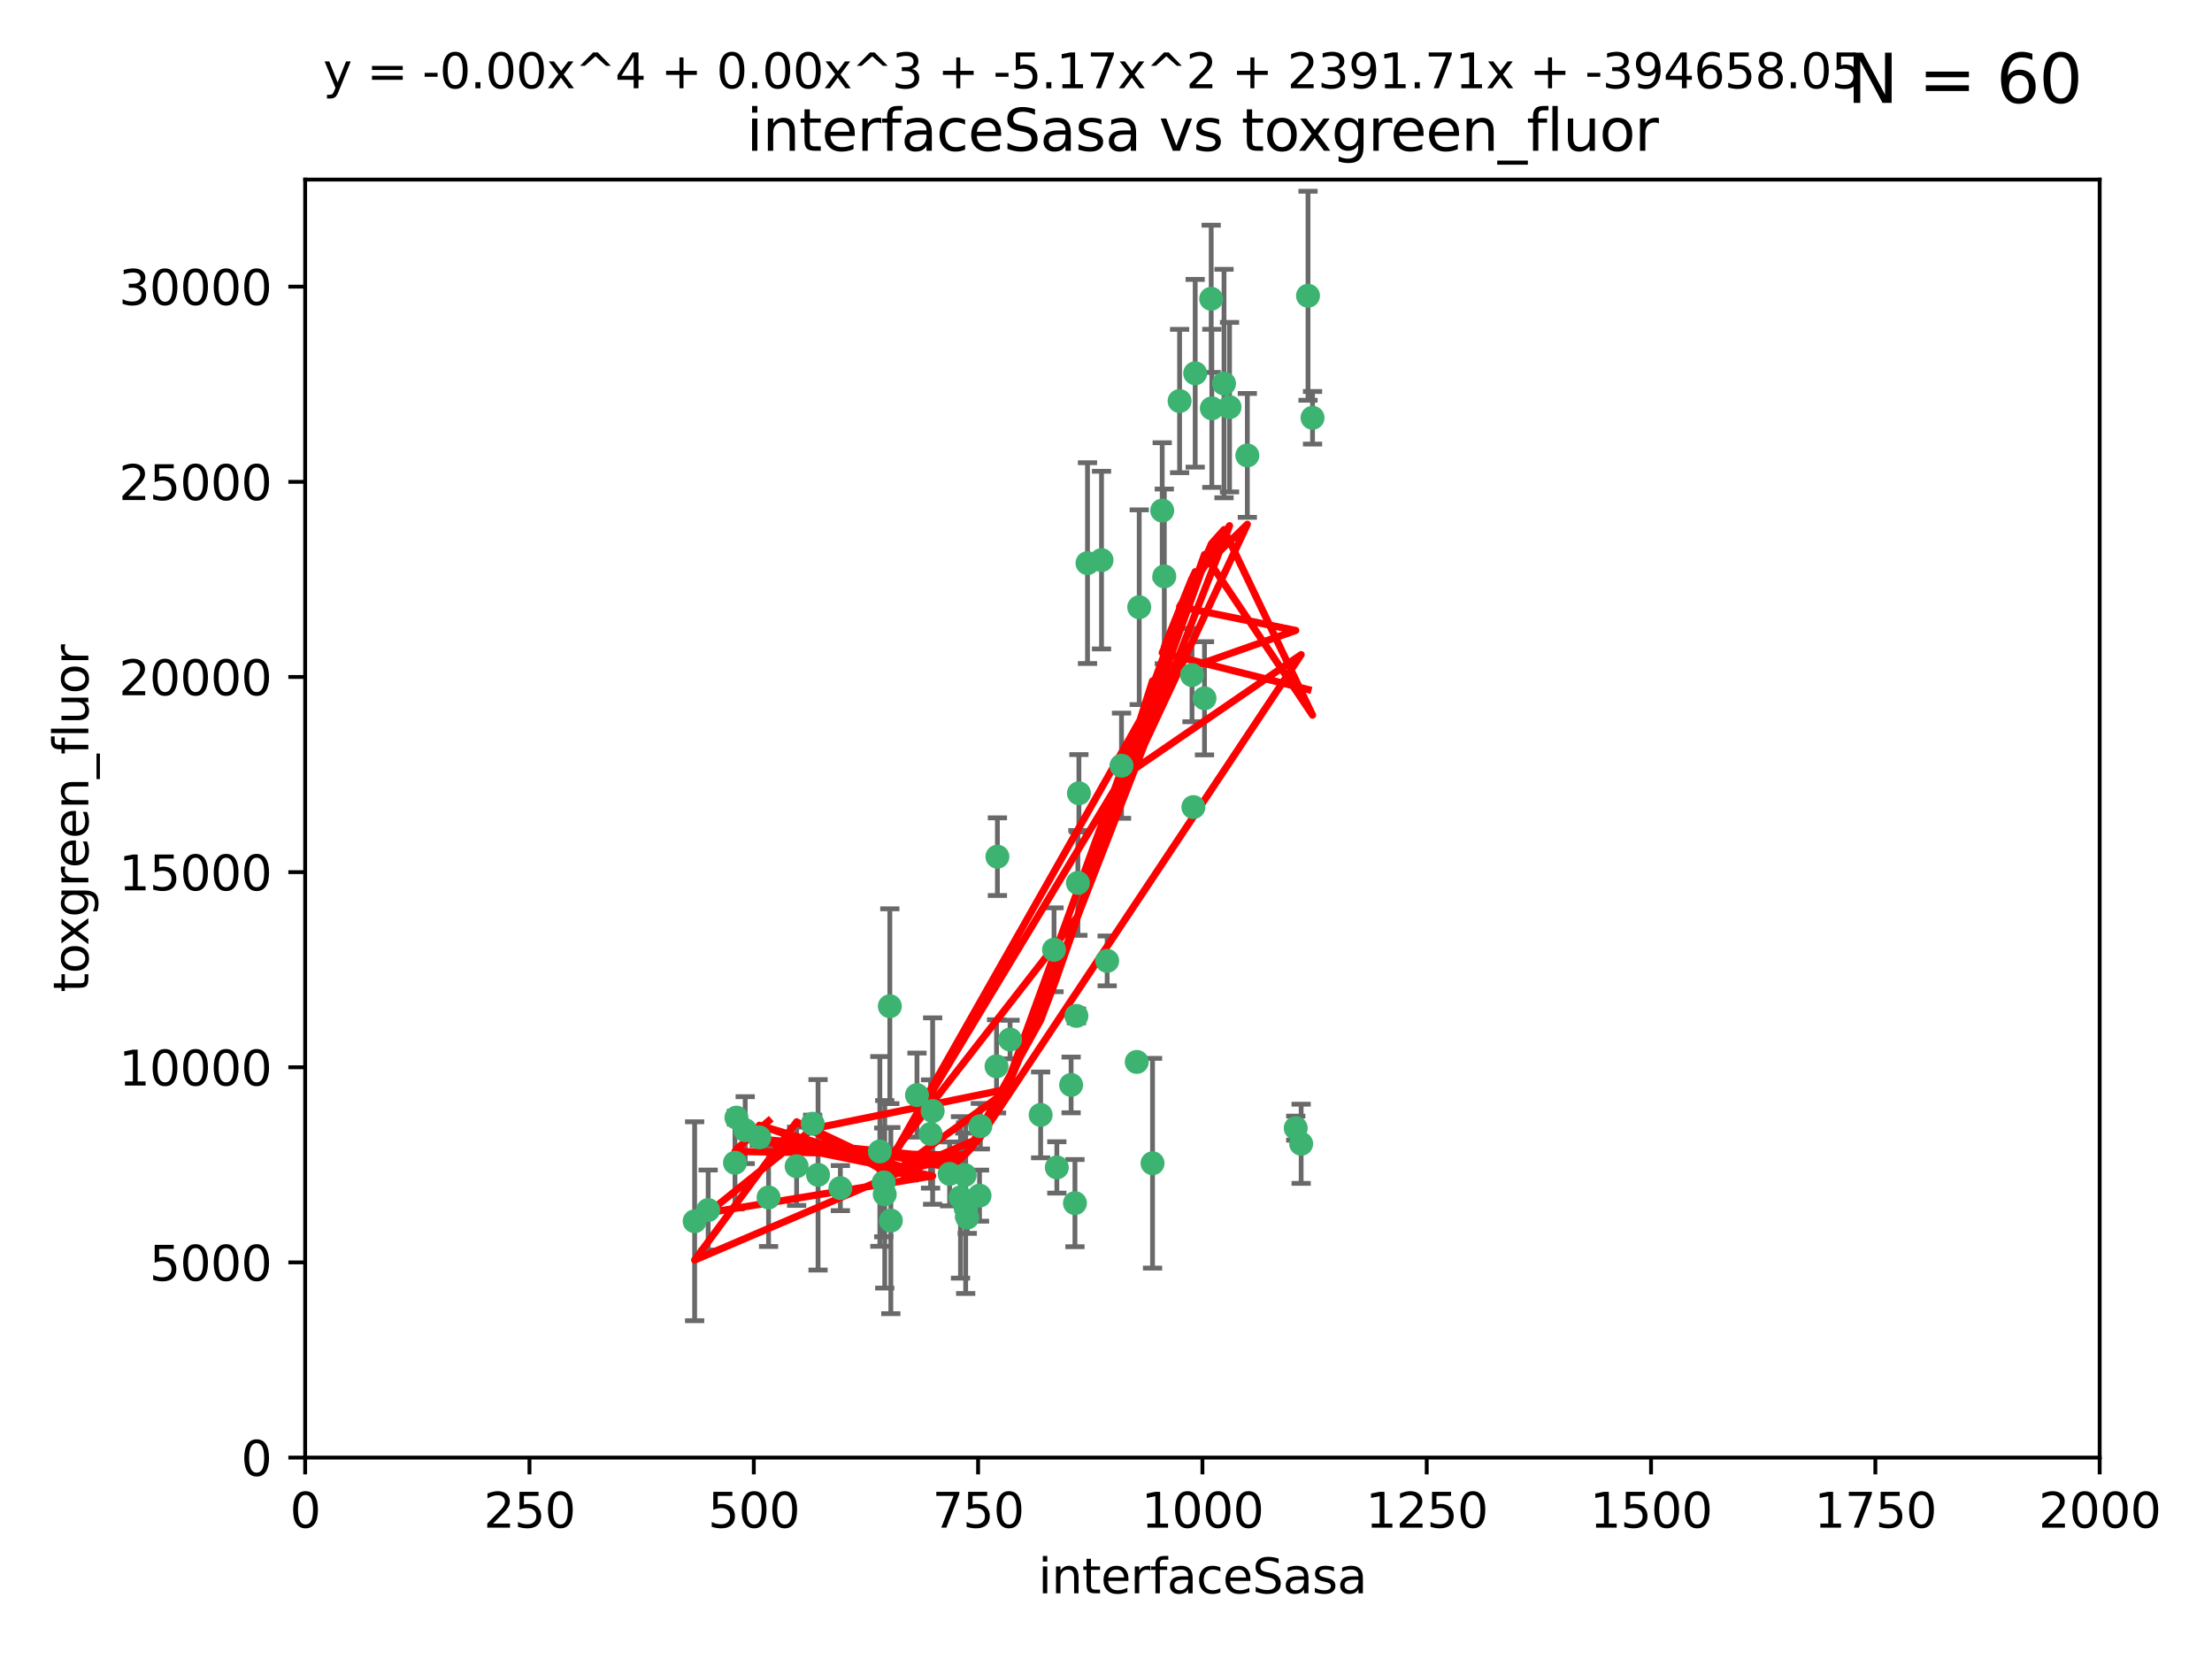 <?xml version="1.0" encoding="utf-8" standalone="no"?>
<!DOCTYPE svg PUBLIC "-//W3C//DTD SVG 1.1//EN"
  "http://www.w3.org/Graphics/SVG/1.1/DTD/svg11.dtd">
<svg xmlns:xlink="http://www.w3.org/1999/xlink" width="460.8pt" height="345.6pt" viewBox="0 0 460.8 345.6" xmlns="http://www.w3.org/2000/svg" version="1.1">
 <defs>
  <style type="text/css">*{stroke-linejoin: round; stroke-linecap: butt}</style>
 </defs>
 <g id="figure_1">
  <g id="patch_1">
   <path d="M 0 345.6 
L 460.8 345.6 
L 460.8 0 
L 0 0 
z
" style="fill: #ffffff"/>
  </g>
  <g id="axes_1">
   <g id="patch_2">
    <path d="M 63.571 303.64 
L 437.4 303.64 
L 437.4 37.411 
L 63.571 37.411 
z
" style="fill: #ffffff"/>
   </g>
   <g id="PathCollection_1">
    <defs>
     <path id="m9fbeb3b144" d="M 0 1.118 
C 0.297 1.118 0.581 1 0.791 0.791 
C 1 0.581 1.118 0.297 1.118 0 
C 1.118 -0.297 1 -0.581 0.791 -0.791 
C 0.581 -1 0.297 -1.118 0 -1.118 
C -0.297 -1.118 -0.581 -1 -0.791 -0.791 
C -1 -0.581 -1.118 -0.297 -1.118 0 
C -1.118 0.297 -1 0.581 -0.791 0.791 
C -0.581 1 -0.297 1.118 0 1.118 
z
" style="stroke: #3cb371"/>
    </defs>
    <g clip-path="url(#pec9ac67532)">
     <use xlink:href="#m9fbeb3b144" x="272.484" y="61.614" style="fill: #3cb371; stroke: #3cb371"/>
     <use xlink:href="#m9fbeb3b144" x="242.11" y="106.358" style="fill: #3cb371; stroke: #3cb371"/>
     <use xlink:href="#m9fbeb3b144" x="252.448" y="85.062" style="fill: #3cb371; stroke: #3cb371"/>
     <use xlink:href="#m9fbeb3b144" x="254.987" y="79.9" style="fill: #3cb371; stroke: #3cb371"/>
     <use xlink:href="#m9fbeb3b144" x="273.426" y="87.031" style="fill: #3cb371; stroke: #3cb371"/>
     <use xlink:href="#m9fbeb3b144" x="250.921" y="145.468" style="fill: #3cb371; stroke: #3cb371"/>
     <use xlink:href="#m9fbeb3b144" x="229.469" y="116.682" style="fill: #3cb371; stroke: #3cb371"/>
     <use xlink:href="#m9fbeb3b144" x="226.546" y="117.306" style="fill: #3cb371; stroke: #3cb371"/>
     <use xlink:href="#m9fbeb3b144" x="252.312" y="62.244" style="fill: #3cb371; stroke: #3cb371"/>
     <use xlink:href="#m9fbeb3b144" x="230.645" y="200.168" style="fill: #3cb371; stroke: #3cb371"/>
     <use xlink:href="#m9fbeb3b144" x="259.843" y="94.872" style="fill: #3cb371; stroke: #3cb371"/>
     <use xlink:href="#m9fbeb3b144" x="248.317" y="140.634" style="fill: #3cb371; stroke: #3cb371"/>
     <use xlink:href="#m9fbeb3b144" x="242.546" y="120.071" style="fill: #3cb371; stroke: #3cb371"/>
     <use xlink:href="#m9fbeb3b144" x="248.979" y="77.763" style="fill: #3cb371; stroke: #3cb371"/>
     <use xlink:href="#m9fbeb3b144" x="224.757" y="165.251" style="fill: #3cb371; stroke: #3cb371"/>
     <use xlink:href="#m9fbeb3b144" x="256.134" y="84.817" style="fill: #3cb371; stroke: #3cb371"/>
     <use xlink:href="#m9fbeb3b144" x="245.731" y="83.54" style="fill: #3cb371; stroke: #3cb371"/>
     <use xlink:href="#m9fbeb3b144" x="269.927" y="235.012" style="fill: #3cb371; stroke: #3cb371"/>
     <use xlink:href="#m9fbeb3b144" x="240.095" y="242.324" style="fill: #3cb371; stroke: #3cb371"/>
     <use xlink:href="#m9fbeb3b144" x="223.133" y="226.007" style="fill: #3cb371; stroke: #3cb371"/>
     <use xlink:href="#m9fbeb3b144" x="219.572" y="197.854" style="fill: #3cb371; stroke: #3cb371"/>
     <use xlink:href="#m9fbeb3b144" x="224.235" y="211.632" style="fill: #3cb371; stroke: #3cb371"/>
     <use xlink:href="#m9fbeb3b144" x="223.933" y="250.635" style="fill: #3cb371; stroke: #3cb371"/>
     <use xlink:href="#m9fbeb3b144" x="207.778" y="178.461" style="fill: #3cb371; stroke: #3cb371"/>
     <use xlink:href="#m9fbeb3b144" x="207.596" y="222.137" style="fill: #3cb371; stroke: #3cb371"/>
     <use xlink:href="#m9fbeb3b144" x="237.321" y="126.494" style="fill: #3cb371; stroke: #3cb371"/>
     <use xlink:href="#m9fbeb3b144" x="184.096" y="246.318" style="fill: #3cb371; stroke: #3cb371"/>
     <use xlink:href="#m9fbeb3b144" x="233.63" y="159.514" style="fill: #3cb371; stroke: #3cb371"/>
     <use xlink:href="#m9fbeb3b144" x="271.054" y="238.271" style="fill: #3cb371; stroke: #3cb371"/>
     <use xlink:href="#m9fbeb3b144" x="204.226" y="234.61" style="fill: #3cb371; stroke: #3cb371"/>
     <use xlink:href="#m9fbeb3b144" x="201.501" y="253.631" style="fill: #3cb371; stroke: #3cb371"/>
     <use xlink:href="#m9fbeb3b144" x="216.785" y="232.256" style="fill: #3cb371; stroke: #3cb371"/>
     <use xlink:href="#m9fbeb3b144" x="220.157" y="243.195" style="fill: #3cb371; stroke: #3cb371"/>
     <use xlink:href="#m9fbeb3b144" x="248.6" y="168.134" style="fill: #3cb371; stroke: #3cb371"/>
     <use xlink:href="#m9fbeb3b144" x="236.807" y="221.217" style="fill: #3cb371; stroke: #3cb371"/>
     <use xlink:href="#m9fbeb3b144" x="224.544" y="183.926" style="fill: #3cb371; stroke: #3cb371"/>
     <use xlink:href="#m9fbeb3b144" x="183.29" y="239.862" style="fill: #3cb371; stroke: #3cb371"/>
     <use xlink:href="#m9fbeb3b144" x="184.309" y="248.797" style="fill: #3cb371; stroke: #3cb371"/>
     <use xlink:href="#m9fbeb3b144" x="201.17" y="251.686" style="fill: #3cb371; stroke: #3cb371"/>
     <use xlink:href="#m9fbeb3b144" x="197.821" y="244.545" style="fill: #3cb371; stroke: #3cb371"/>
     <use xlink:href="#m9fbeb3b144" x="175.066" y="247.505" style="fill: #3cb371; stroke: #3cb371"/>
     <use xlink:href="#m9fbeb3b144" x="193.852" y="236.229" style="fill: #3cb371; stroke: #3cb371"/>
     <use xlink:href="#m9fbeb3b144" x="158.193" y="236.943" style="fill: #3cb371; stroke: #3cb371"/>
     <use xlink:href="#m9fbeb3b144" x="191.024" y="228.123" style="fill: #3cb371; stroke: #3cb371"/>
     <use xlink:href="#m9fbeb3b144" x="170.415" y="244.739" style="fill: #3cb371; stroke: #3cb371"/>
     <use xlink:href="#m9fbeb3b144" x="185.576" y="254.269" style="fill: #3cb371; stroke: #3cb371"/>
     <use xlink:href="#m9fbeb3b144" x="210.413" y="216.55" style="fill: #3cb371; stroke: #3cb371"/>
     <use xlink:href="#m9fbeb3b144" x="169.294" y="234.099" style="fill: #3cb371; stroke: #3cb371"/>
     <use xlink:href="#m9fbeb3b144" x="147.524" y="252.073" style="fill: #3cb371; stroke: #3cb371"/>
     <use xlink:href="#m9fbeb3b144" x="194.288" y="231.454" style="fill: #3cb371; stroke: #3cb371"/>
     <use xlink:href="#m9fbeb3b144" x="155.238" y="235.431" style="fill: #3cb371; stroke: #3cb371"/>
     <use xlink:href="#m9fbeb3b144" x="200.09" y="249.438" style="fill: #3cb371; stroke: #3cb371"/>
     <use xlink:href="#m9fbeb3b144" x="204.052" y="249.072" style="fill: #3cb371; stroke: #3cb371"/>
     <use xlink:href="#m9fbeb3b144" x="144.707" y="254.408" style="fill: #3cb371; stroke: #3cb371"/>
     <use xlink:href="#m9fbeb3b144" x="165.952" y="242.954" style="fill: #3cb371; stroke: #3cb371"/>
     <use xlink:href="#m9fbeb3b144" x="185.368" y="209.613" style="fill: #3cb371; stroke: #3cb371"/>
     <use xlink:href="#m9fbeb3b144" x="200.968" y="244.789" style="fill: #3cb371; stroke: #3cb371"/>
     <use xlink:href="#m9fbeb3b144" x="153.109" y="242.227" style="fill: #3cb371; stroke: #3cb371"/>
     <use xlink:href="#m9fbeb3b144" x="153.414" y="232.825" style="fill: #3cb371; stroke: #3cb371"/>
     <use xlink:href="#m9fbeb3b144" x="160.105" y="249.444" style="fill: #3cb371; stroke: #3cb371"/>
    </g>
   </g>
   <g id="matplotlib.axis_1">
    <g id="xtick_1">
     <g id="line2d_1">
      <defs>
       <path id="m7de4d71cad" d="M 0 0 
L 0 3.5 
" style="stroke: #000000; stroke-width: 0.8"/>
      </defs>
      <g>
       <use xlink:href="#m7de4d71cad" x="63.571" y="303.64" style="stroke: #000000; stroke-width: 0.8"/>
      </g>
     </g>
     <g id="text_1">
      <!-- 0 -->
      <g transform="translate(60.39 318.238)scale(0.1 -0.1)">
       <defs>
        <path id="DejaVuSans-30" d="M 2034 4250 
Q 1547 4250 1301 3770 
Q 1056 3291 1056 2328 
Q 1056 1369 1301 889 
Q 1547 409 2034 409 
Q 2525 409 2770 889 
Q 3016 1369 3016 2328 
Q 3016 3291 2770 3770 
Q 2525 4250 2034 4250 
z
M 2034 4750 
Q 2819 4750 3233 4129 
Q 3647 3509 3647 2328 
Q 3647 1150 3233 529 
Q 2819 -91 2034 -91 
Q 1250 -91 836 529 
Q 422 1150 422 2328 
Q 422 3509 836 4129 
Q 1250 4750 2034 4750 
z
" transform="scale(0.016)"/>
       </defs>
       <use xlink:href="#DejaVuSans-30"/>
      </g>
     </g>
    </g>
    <g id="xtick_2">
     <g id="line2d_2">
      <g>
       <use xlink:href="#m7de4d71cad" x="110.3" y="303.64" style="stroke: #000000; stroke-width: 0.8"/>
      </g>
     </g>
     <g id="text_2">
      <!-- 250 -->
      <g transform="translate(100.756 318.238)scale(0.1 -0.1)">
       <defs>
        <path id="DejaVuSans-32" d="M 1228 531 
L 3431 531 
L 3431 0 
L 469 0 
L 469 531 
Q 828 903 1448 1529 
Q 2069 2156 2228 2338 
Q 2531 2678 2651 2914 
Q 2772 3150 2772 3378 
Q 2772 3750 2511 3984 
Q 2250 4219 1831 4219 
Q 1534 4219 1204 4116 
Q 875 4013 500 3803 
L 500 4441 
Q 881 4594 1212 4672 
Q 1544 4750 1819 4750 
Q 2544 4750 2975 4387 
Q 3406 4025 3406 3419 
Q 3406 3131 3298 2873 
Q 3191 2616 2906 2266 
Q 2828 2175 2409 1742 
Q 1991 1309 1228 531 
z
" transform="scale(0.016)"/>
        <path id="DejaVuSans-35" d="M 691 4666 
L 3169 4666 
L 3169 4134 
L 1269 4134 
L 1269 2991 
Q 1406 3038 1543 3061 
Q 1681 3084 1819 3084 
Q 2600 3084 3056 2656 
Q 3513 2228 3513 1497 
Q 3513 744 3044 326 
Q 2575 -91 1722 -91 
Q 1428 -91 1123 -41 
Q 819 9 494 109 
L 494 744 
Q 775 591 1075 516 
Q 1375 441 1709 441 
Q 2250 441 2565 725 
Q 2881 1009 2881 1497 
Q 2881 1984 2565 2268 
Q 2250 2553 1709 2553 
Q 1456 2553 1204 2497 
Q 953 2441 691 2322 
L 691 4666 
z
" transform="scale(0.016)"/>
       </defs>
       <use xlink:href="#DejaVuSans-32"/>
       <use xlink:href="#DejaVuSans-35" x="63.623"/>
       <use xlink:href="#DejaVuSans-30" x="127.246"/>
      </g>
     </g>
    </g>
    <g id="xtick_3">
     <g id="line2d_3">
      <g>
       <use xlink:href="#m7de4d71cad" x="157.028" y="303.64" style="stroke: #000000; stroke-width: 0.8"/>
      </g>
     </g>
     <g id="text_3">
      <!-- 500 -->
      <g transform="translate(147.485 318.238)scale(0.1 -0.1)">
       <use xlink:href="#DejaVuSans-35"/>
       <use xlink:href="#DejaVuSans-30" x="63.623"/>
       <use xlink:href="#DejaVuSans-30" x="127.246"/>
      </g>
     </g>
    </g>
    <g id="xtick_4">
     <g id="line2d_4">
      <g>
       <use xlink:href="#m7de4d71cad" x="203.757" y="303.64" style="stroke: #000000; stroke-width: 0.8"/>
      </g>
     </g>
     <g id="text_4">
      <!-- 750 -->
      <g transform="translate(194.213 318.238)scale(0.1 -0.1)">
       <defs>
        <path id="DejaVuSans-37" d="M 525 4666 
L 3525 4666 
L 3525 4397 
L 1831 0 
L 1172 0 
L 2766 4134 
L 525 4134 
L 525 4666 
z
" transform="scale(0.016)"/>
       </defs>
       <use xlink:href="#DejaVuSans-37"/>
       <use xlink:href="#DejaVuSans-35" x="63.623"/>
       <use xlink:href="#DejaVuSans-30" x="127.246"/>
      </g>
     </g>
    </g>
    <g id="xtick_5">
     <g id="line2d_5">
      <g>
       <use xlink:href="#m7de4d71cad" x="250.486" y="303.64" style="stroke: #000000; stroke-width: 0.8"/>
      </g>
     </g>
     <g id="text_5">
      <!-- 1000 -->
      <g transform="translate(237.761 318.238)scale(0.1 -0.1)">
       <defs>
        <path id="DejaVuSans-31" d="M 794 531 
L 1825 531 
L 1825 4091 
L 703 3866 
L 703 4441 
L 1819 4666 
L 2450 4666 
L 2450 531 
L 3481 531 
L 3481 0 
L 794 0 
L 794 531 
z
" transform="scale(0.016)"/>
       </defs>
       <use xlink:href="#DejaVuSans-31"/>
       <use xlink:href="#DejaVuSans-30" x="63.623"/>
       <use xlink:href="#DejaVuSans-30" x="127.246"/>
       <use xlink:href="#DejaVuSans-30" x="190.869"/>
      </g>
     </g>
    </g>
    <g id="xtick_6">
     <g id="line2d_6">
      <g>
       <use xlink:href="#m7de4d71cad" x="297.214" y="303.64" style="stroke: #000000; stroke-width: 0.8"/>
      </g>
     </g>
     <g id="text_6">
      <!-- 1250 -->
      <g transform="translate(284.489 318.238)scale(0.1 -0.1)">
       <use xlink:href="#DejaVuSans-31"/>
       <use xlink:href="#DejaVuSans-32" x="63.623"/>
       <use xlink:href="#DejaVuSans-35" x="127.246"/>
       <use xlink:href="#DejaVuSans-30" x="190.869"/>
      </g>
     </g>
    </g>
    <g id="xtick_7">
     <g id="line2d_7">
      <g>
       <use xlink:href="#m7de4d71cad" x="343.943" y="303.64" style="stroke: #000000; stroke-width: 0.8"/>
      </g>
     </g>
     <g id="text_7">
      <!-- 1500 -->
      <g transform="translate(331.218 318.238)scale(0.1 -0.1)">
       <use xlink:href="#DejaVuSans-31"/>
       <use xlink:href="#DejaVuSans-35" x="63.623"/>
       <use xlink:href="#DejaVuSans-30" x="127.246"/>
       <use xlink:href="#DejaVuSans-30" x="190.869"/>
      </g>
     </g>
    </g>
    <g id="xtick_8">
     <g id="line2d_8">
      <g>
       <use xlink:href="#m7de4d71cad" x="390.671" y="303.64" style="stroke: #000000; stroke-width: 0.8"/>
      </g>
     </g>
     <g id="text_8">
      <!-- 1750 -->
      <g transform="translate(377.946 318.238)scale(0.1 -0.1)">
       <use xlink:href="#DejaVuSans-31"/>
       <use xlink:href="#DejaVuSans-37" x="63.623"/>
       <use xlink:href="#DejaVuSans-35" x="127.246"/>
       <use xlink:href="#DejaVuSans-30" x="190.869"/>
      </g>
     </g>
    </g>
    <g id="xtick_9">
     <g id="line2d_9">
      <g>
       <use xlink:href="#m7de4d71cad" x="437.4" y="303.64" style="stroke: #000000; stroke-width: 0.8"/>
      </g>
     </g>
     <g id="text_9">
      <!-- 2000 -->
      <g transform="translate(424.675 318.238)scale(0.1 -0.1)">
       <use xlink:href="#DejaVuSans-32"/>
       <use xlink:href="#DejaVuSans-30" x="63.623"/>
       <use xlink:href="#DejaVuSans-30" x="127.246"/>
       <use xlink:href="#DejaVuSans-30" x="190.869"/>
      </g>
     </g>
    </g>
    <g id="text_10">
     <!-- interfaceSasa -->
     <g transform="translate(216.279 331.917)scale(0.1 -0.1)">
      <defs>
       <path id="DejaVuSans-69" d="M 603 3500 
L 1178 3500 
L 1178 0 
L 603 0 
L 603 3500 
z
M 603 4863 
L 1178 4863 
L 1178 4134 
L 603 4134 
L 603 4863 
z
" transform="scale(0.016)"/>
       <path id="DejaVuSans-6e" d="M 3513 2113 
L 3513 0 
L 2938 0 
L 2938 2094 
Q 2938 2591 2744 2837 
Q 2550 3084 2163 3084 
Q 1697 3084 1428 2787 
Q 1159 2491 1159 1978 
L 1159 0 
L 581 0 
L 581 3500 
L 1159 3500 
L 1159 2956 
Q 1366 3272 1645 3428 
Q 1925 3584 2291 3584 
Q 2894 3584 3203 3211 
Q 3513 2838 3513 2113 
z
" transform="scale(0.016)"/>
       <path id="DejaVuSans-74" d="M 1172 4494 
L 1172 3500 
L 2356 3500 
L 2356 3053 
L 1172 3053 
L 1172 1153 
Q 1172 725 1289 603 
Q 1406 481 1766 481 
L 2356 481 
L 2356 0 
L 1766 0 
Q 1100 0 847 248 
Q 594 497 594 1153 
L 594 3053 
L 172 3053 
L 172 3500 
L 594 3500 
L 594 4494 
L 1172 4494 
z
" transform="scale(0.016)"/>
       <path id="DejaVuSans-65" d="M 3597 1894 
L 3597 1613 
L 953 1613 
Q 991 1019 1311 708 
Q 1631 397 2203 397 
Q 2534 397 2845 478 
Q 3156 559 3463 722 
L 3463 178 
Q 3153 47 2828 -22 
Q 2503 -91 2169 -91 
Q 1331 -91 842 396 
Q 353 884 353 1716 
Q 353 2575 817 3079 
Q 1281 3584 2069 3584 
Q 2775 3584 3186 3129 
Q 3597 2675 3597 1894 
z
M 3022 2063 
Q 3016 2534 2758 2815 
Q 2500 3097 2075 3097 
Q 1594 3097 1305 2825 
Q 1016 2553 972 2059 
L 3022 2063 
z
" transform="scale(0.016)"/>
       <path id="DejaVuSans-72" d="M 2631 2963 
Q 2534 3019 2420 3045 
Q 2306 3072 2169 3072 
Q 1681 3072 1420 2755 
Q 1159 2438 1159 1844 
L 1159 0 
L 581 0 
L 581 3500 
L 1159 3500 
L 1159 2956 
Q 1341 3275 1631 3429 
Q 1922 3584 2338 3584 
Q 2397 3584 2469 3576 
Q 2541 3569 2628 3553 
L 2631 2963 
z
" transform="scale(0.016)"/>
       <path id="DejaVuSans-66" d="M 2375 4863 
L 2375 4384 
L 1825 4384 
Q 1516 4384 1395 4259 
Q 1275 4134 1275 3809 
L 1275 3500 
L 2222 3500 
L 2222 3053 
L 1275 3053 
L 1275 0 
L 697 0 
L 697 3053 
L 147 3053 
L 147 3500 
L 697 3500 
L 697 3744 
Q 697 4328 969 4595 
Q 1241 4863 1831 4863 
L 2375 4863 
z
" transform="scale(0.016)"/>
       <path id="DejaVuSans-61" d="M 2194 1759 
Q 1497 1759 1228 1600 
Q 959 1441 959 1056 
Q 959 750 1161 570 
Q 1363 391 1709 391 
Q 2188 391 2477 730 
Q 2766 1069 2766 1631 
L 2766 1759 
L 2194 1759 
z
M 3341 1997 
L 3341 0 
L 2766 0 
L 2766 531 
Q 2569 213 2275 61 
Q 1981 -91 1556 -91 
Q 1019 -91 701 211 
Q 384 513 384 1019 
Q 384 1609 779 1909 
Q 1175 2209 1959 2209 
L 2766 2209 
L 2766 2266 
Q 2766 2663 2505 2880 
Q 2244 3097 1772 3097 
Q 1472 3097 1187 3025 
Q 903 2953 641 2809 
L 641 3341 
Q 956 3463 1253 3523 
Q 1550 3584 1831 3584 
Q 2591 3584 2966 3190 
Q 3341 2797 3341 1997 
z
" transform="scale(0.016)"/>
       <path id="DejaVuSans-63" d="M 3122 3366 
L 3122 2828 
Q 2878 2963 2633 3030 
Q 2388 3097 2138 3097 
Q 1578 3097 1268 2742 
Q 959 2388 959 1747 
Q 959 1106 1268 751 
Q 1578 397 2138 397 
Q 2388 397 2633 464 
Q 2878 531 3122 666 
L 3122 134 
Q 2881 22 2623 -34 
Q 2366 -91 2075 -91 
Q 1284 -91 818 406 
Q 353 903 353 1747 
Q 353 2603 823 3093 
Q 1294 3584 2113 3584 
Q 2378 3584 2631 3529 
Q 2884 3475 3122 3366 
z
" transform="scale(0.016)"/>
       <path id="DejaVuSans-53" d="M 3425 4513 
L 3425 3897 
Q 3066 4069 2747 4153 
Q 2428 4238 2131 4238 
Q 1616 4238 1336 4038 
Q 1056 3838 1056 3469 
Q 1056 3159 1242 3001 
Q 1428 2844 1947 2747 
L 2328 2669 
Q 3034 2534 3370 2195 
Q 3706 1856 3706 1288 
Q 3706 609 3251 259 
Q 2797 -91 1919 -91 
Q 1588 -91 1214 -16 
Q 841 59 441 206 
L 441 856 
Q 825 641 1194 531 
Q 1563 422 1919 422 
Q 2459 422 2753 634 
Q 3047 847 3047 1241 
Q 3047 1584 2836 1778 
Q 2625 1972 2144 2069 
L 1759 2144 
Q 1053 2284 737 2584 
Q 422 2884 422 3419 
Q 422 4038 858 4394 
Q 1294 4750 2059 4750 
Q 2388 4750 2728 4690 
Q 3069 4631 3425 4513 
z
" transform="scale(0.016)"/>
       <path id="DejaVuSans-73" d="M 2834 3397 
L 2834 2853 
Q 2591 2978 2328 3040 
Q 2066 3103 1784 3103 
Q 1356 3103 1142 2972 
Q 928 2841 928 2578 
Q 928 2378 1081 2264 
Q 1234 2150 1697 2047 
L 1894 2003 
Q 2506 1872 2764 1633 
Q 3022 1394 3022 966 
Q 3022 478 2636 193 
Q 2250 -91 1575 -91 
Q 1294 -91 989 -36 
Q 684 19 347 128 
L 347 722 
Q 666 556 975 473 
Q 1284 391 1588 391 
Q 1994 391 2212 530 
Q 2431 669 2431 922 
Q 2431 1156 2273 1281 
Q 2116 1406 1581 1522 
L 1381 1569 
Q 847 1681 609 1914 
Q 372 2147 372 2553 
Q 372 3047 722 3315 
Q 1072 3584 1716 3584 
Q 2034 3584 2315 3537 
Q 2597 3491 2834 3397 
z
" transform="scale(0.016)"/>
      </defs>
      <use xlink:href="#DejaVuSans-69"/>
      <use xlink:href="#DejaVuSans-6e" x="27.783"/>
      <use xlink:href="#DejaVuSans-74" x="91.162"/>
      <use xlink:href="#DejaVuSans-65" x="130.371"/>
      <use xlink:href="#DejaVuSans-72" x="191.895"/>
      <use xlink:href="#DejaVuSans-66" x="233.008"/>
      <use xlink:href="#DejaVuSans-61" x="268.213"/>
      <use xlink:href="#DejaVuSans-63" x="329.492"/>
      <use xlink:href="#DejaVuSans-65" x="384.473"/>
      <use xlink:href="#DejaVuSans-53" x="445.996"/>
      <use xlink:href="#DejaVuSans-61" x="509.473"/>
      <use xlink:href="#DejaVuSans-73" x="570.752"/>
      <use xlink:href="#DejaVuSans-61" x="622.852"/>
     </g>
    </g>
   </g>
   <g id="matplotlib.axis_2">
    <g id="ytick_1">
     <g id="line2d_10">
      <defs>
       <path id="m3b0cda3bf9" d="M 0 0 
L -3.5 0 
" style="stroke: #000000; stroke-width: 0.8"/>
      </defs>
      <g>
       <use xlink:href="#m3b0cda3bf9" x="63.571" y="303.64" style="stroke: #000000; stroke-width: 0.8"/>
      </g>
     </g>
     <g id="text_11">
      <!-- 0 -->
      <g transform="translate(50.209 307.439)scale(0.1 -0.1)">
       <use xlink:href="#DejaVuSans-30"/>
      </g>
     </g>
    </g>
    <g id="ytick_2">
     <g id="line2d_11">
      <g>
       <use xlink:href="#m3b0cda3bf9" x="63.571" y="262.986" style="stroke: #000000; stroke-width: 0.8"/>
      </g>
     </g>
     <g id="text_12">
      <!-- 5000 -->
      <g transform="translate(31.121 266.786)scale(0.1 -0.1)">
       <use xlink:href="#DejaVuSans-35"/>
       <use xlink:href="#DejaVuSans-30" x="63.623"/>
       <use xlink:href="#DejaVuSans-30" x="127.246"/>
       <use xlink:href="#DejaVuSans-30" x="190.869"/>
      </g>
     </g>
    </g>
    <g id="ytick_3">
     <g id="line2d_12">
      <g>
       <use xlink:href="#m3b0cda3bf9" x="63.571" y="222.333" style="stroke: #000000; stroke-width: 0.8"/>
      </g>
     </g>
     <g id="text_13">
      <!-- 10000 -->
      <g transform="translate(24.759 226.132)scale(0.1 -0.1)">
       <use xlink:href="#DejaVuSans-31"/>
       <use xlink:href="#DejaVuSans-30" x="63.623"/>
       <use xlink:href="#DejaVuSans-30" x="127.246"/>
       <use xlink:href="#DejaVuSans-30" x="190.869"/>
       <use xlink:href="#DejaVuSans-30" x="254.492"/>
      </g>
     </g>
    </g>
    <g id="ytick_4">
     <g id="line2d_13">
      <g>
       <use xlink:href="#m3b0cda3bf9" x="63.571" y="181.679" style="stroke: #000000; stroke-width: 0.8"/>
      </g>
     </g>
     <g id="text_14">
      <!-- 15000 -->
      <g transform="translate(24.759 185.478)scale(0.1 -0.1)">
       <use xlink:href="#DejaVuSans-31"/>
       <use xlink:href="#DejaVuSans-35" x="63.623"/>
       <use xlink:href="#DejaVuSans-30" x="127.246"/>
       <use xlink:href="#DejaVuSans-30" x="190.869"/>
       <use xlink:href="#DejaVuSans-30" x="254.492"/>
      </g>
     </g>
    </g>
    <g id="ytick_5">
     <g id="line2d_14">
      <g>
       <use xlink:href="#m3b0cda3bf9" x="63.571" y="141.026" style="stroke: #000000; stroke-width: 0.8"/>
      </g>
     </g>
     <g id="text_15">
      <!-- 20000 -->
      <g transform="translate(24.759 144.825)scale(0.1 -0.1)">
       <use xlink:href="#DejaVuSans-32"/>
       <use xlink:href="#DejaVuSans-30" x="63.623"/>
       <use xlink:href="#DejaVuSans-30" x="127.246"/>
       <use xlink:href="#DejaVuSans-30" x="190.869"/>
       <use xlink:href="#DejaVuSans-30" x="254.492"/>
      </g>
     </g>
    </g>
    <g id="ytick_6">
     <g id="line2d_15">
      <g>
       <use xlink:href="#m3b0cda3bf9" x="63.571" y="100.372" style="stroke: #000000; stroke-width: 0.8"/>
      </g>
     </g>
     <g id="text_16">
      <!-- 25000 -->
      <g transform="translate(24.759 104.171)scale(0.1 -0.1)">
       <use xlink:href="#DejaVuSans-32"/>
       <use xlink:href="#DejaVuSans-35" x="63.623"/>
       <use xlink:href="#DejaVuSans-30" x="127.246"/>
       <use xlink:href="#DejaVuSans-30" x="190.869"/>
       <use xlink:href="#DejaVuSans-30" x="254.492"/>
      </g>
     </g>
    </g>
    <g id="ytick_7">
     <g id="line2d_16">
      <g>
       <use xlink:href="#m3b0cda3bf9" x="63.571" y="59.718" style="stroke: #000000; stroke-width: 0.8"/>
      </g>
     </g>
     <g id="text_17">
      <!-- 30000 -->
      <g transform="translate(24.759 63.518)scale(0.1 -0.1)">
       <defs>
        <path id="DejaVuSans-33" d="M 2597 2516 
Q 3050 2419 3304 2112 
Q 3559 1806 3559 1356 
Q 3559 666 3084 287 
Q 2609 -91 1734 -91 
Q 1441 -91 1130 -33 
Q 819 25 488 141 
L 488 750 
Q 750 597 1062 519 
Q 1375 441 1716 441 
Q 2309 441 2620 675 
Q 2931 909 2931 1356 
Q 2931 1769 2642 2001 
Q 2353 2234 1838 2234 
L 1294 2234 
L 1294 2753 
L 1863 2753 
Q 2328 2753 2575 2939 
Q 2822 3125 2822 3475 
Q 2822 3834 2567 4026 
Q 2313 4219 1838 4219 
Q 1578 4219 1281 4162 
Q 984 4106 628 3988 
L 628 4550 
Q 988 4650 1302 4700 
Q 1616 4750 1894 4750 
Q 2613 4750 3031 4423 
Q 3450 4097 3450 3541 
Q 3450 3153 3228 2886 
Q 3006 2619 2597 2516 
z
" transform="scale(0.016)"/>
       </defs>
       <use xlink:href="#DejaVuSans-33"/>
       <use xlink:href="#DejaVuSans-30" x="63.623"/>
       <use xlink:href="#DejaVuSans-30" x="127.246"/>
       <use xlink:href="#DejaVuSans-30" x="190.869"/>
       <use xlink:href="#DejaVuSans-30" x="254.492"/>
      </g>
     </g>
    </g>
    <g id="text_18">
     <!-- toxgreen_fluor -->
     <g transform="translate(18.401 206.72)rotate(-90)scale(0.1 -0.1)">
      <defs>
       <path id="DejaVuSans-6f" d="M 1959 3097 
Q 1497 3097 1228 2736 
Q 959 2375 959 1747 
Q 959 1119 1226 758 
Q 1494 397 1959 397 
Q 2419 397 2687 759 
Q 2956 1122 2956 1747 
Q 2956 2369 2687 2733 
Q 2419 3097 1959 3097 
z
M 1959 3584 
Q 2709 3584 3137 3096 
Q 3566 2609 3566 1747 
Q 3566 888 3137 398 
Q 2709 -91 1959 -91 
Q 1206 -91 779 398 
Q 353 888 353 1747 
Q 353 2609 779 3096 
Q 1206 3584 1959 3584 
z
" transform="scale(0.016)"/>
       <path id="DejaVuSans-78" d="M 3513 3500 
L 2247 1797 
L 3578 0 
L 2900 0 
L 1881 1375 
L 863 0 
L 184 0 
L 1544 1831 
L 300 3500 
L 978 3500 
L 1906 2253 
L 2834 3500 
L 3513 3500 
z
" transform="scale(0.016)"/>
       <path id="DejaVuSans-67" d="M 2906 1791 
Q 2906 2416 2648 2759 
Q 2391 3103 1925 3103 
Q 1463 3103 1205 2759 
Q 947 2416 947 1791 
Q 947 1169 1205 825 
Q 1463 481 1925 481 
Q 2391 481 2648 825 
Q 2906 1169 2906 1791 
z
M 3481 434 
Q 3481 -459 3084 -895 
Q 2688 -1331 1869 -1331 
Q 1566 -1331 1297 -1286 
Q 1028 -1241 775 -1147 
L 775 -588 
Q 1028 -725 1275 -790 
Q 1522 -856 1778 -856 
Q 2344 -856 2625 -561 
Q 2906 -266 2906 331 
L 2906 616 
Q 2728 306 2450 153 
Q 2172 0 1784 0 
Q 1141 0 747 490 
Q 353 981 353 1791 
Q 353 2603 747 3093 
Q 1141 3584 1784 3584 
Q 2172 3584 2450 3431 
Q 2728 3278 2906 2969 
L 2906 3500 
L 3481 3500 
L 3481 434 
z
" transform="scale(0.016)"/>
       <path id="DejaVuSans-5f" d="M 3263 -1063 
L 3263 -1509 
L -63 -1509 
L -63 -1063 
L 3263 -1063 
z
" transform="scale(0.016)"/>
       <path id="DejaVuSans-6c" d="M 603 4863 
L 1178 4863 
L 1178 0 
L 603 0 
L 603 4863 
z
" transform="scale(0.016)"/>
       <path id="DejaVuSans-75" d="M 544 1381 
L 544 3500 
L 1119 3500 
L 1119 1403 
Q 1119 906 1312 657 
Q 1506 409 1894 409 
Q 2359 409 2629 706 
Q 2900 1003 2900 1516 
L 2900 3500 
L 3475 3500 
L 3475 0 
L 2900 0 
L 2900 538 
Q 2691 219 2414 64 
Q 2138 -91 1772 -91 
Q 1169 -91 856 284 
Q 544 659 544 1381 
z
M 1991 3584 
L 1991 3584 
z
" transform="scale(0.016)"/>
      </defs>
      <use xlink:href="#DejaVuSans-74"/>
      <use xlink:href="#DejaVuSans-6f" x="39.209"/>
      <use xlink:href="#DejaVuSans-78" x="97.266"/>
      <use xlink:href="#DejaVuSans-67" x="156.445"/>
      <use xlink:href="#DejaVuSans-72" x="219.922"/>
      <use xlink:href="#DejaVuSans-65" x="258.785"/>
      <use xlink:href="#DejaVuSans-65" x="320.309"/>
      <use xlink:href="#DejaVuSans-6e" x="381.832"/>
      <use xlink:href="#DejaVuSans-5f" x="445.211"/>
      <use xlink:href="#DejaVuSans-66" x="495.211"/>
      <use xlink:href="#DejaVuSans-6c" x="530.416"/>
      <use xlink:href="#DejaVuSans-75" x="558.199"/>
      <use xlink:href="#DejaVuSans-6f" x="621.578"/>
      <use xlink:href="#DejaVuSans-72" x="682.76"/>
     </g>
    </g>
   </g>
   <g id="LineCollection_1">
    <path d="M 272.484 83.38 
L 272.484 39.848 
" clip-path="url(#pec9ac67532)" style="fill: none; stroke: #696969"/>
    <path d="M 242.11 120.489 
L 242.11 92.227 
" clip-path="url(#pec9ac67532)" style="fill: none; stroke: #696969"/>
    <path d="M 252.448 101.528 
L 252.448 68.595 
" clip-path="url(#pec9ac67532)" style="fill: none; stroke: #696969"/>
    <path d="M 254.987 103.698 
L 254.987 56.102 
" clip-path="url(#pec9ac67532)" style="fill: none; stroke: #696969"/>
    <path d="M 273.426 92.506 
L 273.426 81.557 
" clip-path="url(#pec9ac67532)" style="fill: none; stroke: #696969"/>
    <path d="M 250.921 157.254 
L 250.921 133.683 
" clip-path="url(#pec9ac67532)" style="fill: none; stroke: #696969"/>
    <path d="M 229.469 135.19 
L 229.469 98.175 
" clip-path="url(#pec9ac67532)" style="fill: none; stroke: #696969"/>
    <path d="M 226.546 138.218 
L 226.546 96.393 
" clip-path="url(#pec9ac67532)" style="fill: none; stroke: #696969"/>
    <path d="M 252.312 77.579 
L 252.312 46.91 
" clip-path="url(#pec9ac67532)" style="fill: none; stroke: #696969"/>
    <path d="M 230.645 205.359 
L 230.645 194.977 
" clip-path="url(#pec9ac67532)" style="fill: none; stroke: #696969"/>
    <path d="M 259.843 107.775 
L 259.843 81.969 
" clip-path="url(#pec9ac67532)" style="fill: none; stroke: #696969"/>
    <path d="M 248.317 150.349 
L 248.317 130.92 
" clip-path="url(#pec9ac67532)" style="fill: none; stroke: #696969"/>
    <path d="M 242.546 138.271 
L 242.546 101.87 
" clip-path="url(#pec9ac67532)" style="fill: none; stroke: #696969"/>
    <path d="M 248.979 97.317 
L 248.979 58.209 
" clip-path="url(#pec9ac67532)" style="fill: none; stroke: #696969"/>
    <path d="M 224.757 173.31 
L 224.757 157.193 
" clip-path="url(#pec9ac67532)" style="fill: none; stroke: #696969"/>
    <path d="M 256.134 102.476 
L 256.134 67.157 
" clip-path="url(#pec9ac67532)" style="fill: none; stroke: #696969"/>
    <path d="M 245.731 98.468 
L 245.731 68.613 
" clip-path="url(#pec9ac67532)" style="fill: none; stroke: #696969"/>
    <path d="M 269.927 237.516 
L 269.927 232.507 
" clip-path="url(#pec9ac67532)" style="fill: none; stroke: #696969"/>
    <path d="M 240.095 264.166 
L 240.095 220.481 
" clip-path="url(#pec9ac67532)" style="fill: none; stroke: #696969"/>
    <path d="M 223.133 231.811 
L 223.133 220.203 
" clip-path="url(#pec9ac67532)" style="fill: none; stroke: #696969"/>
    <path d="M 219.572 206.59 
L 219.572 189.118 
" clip-path="url(#pec9ac67532)" style="fill: none; stroke: #696969"/>
    <path d="M 224.235 213.084 
L 224.235 210.18 
" clip-path="url(#pec9ac67532)" style="fill: none; stroke: #696969"/>
    <path d="M 223.933 259.717 
L 223.933 241.553 
" clip-path="url(#pec9ac67532)" style="fill: none; stroke: #696969"/>
    <path d="M 207.778 186.549 
L 207.778 170.372 
" clip-path="url(#pec9ac67532)" style="fill: none; stroke: #696969"/>
    <path d="M 207.596 231.84 
L 207.596 212.434 
" clip-path="url(#pec9ac67532)" style="fill: none; stroke: #696969"/>
    <path d="M 237.321 146.774 
L 237.321 106.214 
" clip-path="url(#pec9ac67532)" style="fill: none; stroke: #696969"/>
    <path d="M 184.096 257.644 
L 184.096 234.991 
" clip-path="url(#pec9ac67532)" style="fill: none; stroke: #696969"/>
    <path d="M 233.63 170.467 
L 233.63 148.56 
" clip-path="url(#pec9ac67532)" style="fill: none; stroke: #696969"/>
    <path d="M 271.054 246.513 
L 271.054 230.028 
" clip-path="url(#pec9ac67532)" style="fill: none; stroke: #696969"/>
    <path d="M 204.226 239.354 
L 204.226 229.865 
" clip-path="url(#pec9ac67532)" style="fill: none; stroke: #696969"/>
    <path d="M 201.501 256.93 
L 201.501 250.331 
" clip-path="url(#pec9ac67532)" style="fill: none; stroke: #696969"/>
    <path d="M 216.785 241.194 
L 216.785 223.317 
" clip-path="url(#pec9ac67532)" style="fill: none; stroke: #696969"/>
    <path d="M 220.157 248.545 
L 220.157 237.845 
" clip-path="url(#pec9ac67532)" style="fill: none; stroke: #696969"/>
    <path d="M 248.6 168.892 
L 248.6 167.376 
" clip-path="url(#pec9ac67532)" style="fill: none; stroke: #696969"/>
    <path d="M 236.807 222.051 
L 236.807 220.383 
" clip-path="url(#pec9ac67532)" style="fill: none; stroke: #696969"/>
    <path d="M 224.544 194.845 
L 224.544 173.007 
" clip-path="url(#pec9ac67532)" style="fill: none; stroke: #696969"/>
    <path d="M 183.29 259.624 
L 183.29 220.1 
" clip-path="url(#pec9ac67532)" style="fill: none; stroke: #696969"/>
    <path d="M 184.309 268.328 
L 184.309 229.266 
" clip-path="url(#pec9ac67532)" style="fill: none; stroke: #696969"/>
    <path d="M 201.17 269.46 
L 201.17 233.912 
" clip-path="url(#pec9ac67532)" style="fill: none; stroke: #696969"/>
    <path d="M 197.821 251.202 
L 197.821 237.887 
" clip-path="url(#pec9ac67532)" style="fill: none; stroke: #696969"/>
    <path d="M 175.066 252.2 
L 175.066 242.809 
" clip-path="url(#pec9ac67532)" style="fill: none; stroke: #696969"/>
    <path d="M 193.852 247.506 
L 193.852 224.952 
" clip-path="url(#pec9ac67532)" style="fill: none; stroke: #696969"/>
    <path d="M 158.193 238.573 
L 158.193 235.313 
" clip-path="url(#pec9ac67532)" style="fill: none; stroke: #696969"/>
    <path d="M 191.024 236.876 
L 191.024 219.369 
" clip-path="url(#pec9ac67532)" style="fill: none; stroke: #696969"/>
    <path d="M 170.415 264.575 
L 170.415 224.902 
" clip-path="url(#pec9ac67532)" style="fill: none; stroke: #696969"/>
    <path d="M 185.576 273.656 
L 185.576 234.881 
" clip-path="url(#pec9ac67532)" style="fill: none; stroke: #696969"/>
    <path d="M 210.413 220.567 
L 210.413 212.534 
" clip-path="url(#pec9ac67532)" style="fill: none; stroke: #696969"/>
    <path d="M 169.294 235.898 
L 169.294 232.3 
" clip-path="url(#pec9ac67532)" style="fill: none; stroke: #696969"/>
    <path d="M 147.524 260.406 
L 147.524 243.74 
" clip-path="url(#pec9ac67532)" style="fill: none; stroke: #696969"/>
    <path d="M 194.288 250.871 
L 194.288 212.037 
" clip-path="url(#pec9ac67532)" style="fill: none; stroke: #696969"/>
    <path d="M 155.238 242.403 
L 155.238 228.458 
" clip-path="url(#pec9ac67532)" style="fill: none; stroke: #696969"/>
    <path d="M 200.09 266.257 
L 200.09 232.619 
" clip-path="url(#pec9ac67532)" style="fill: none; stroke: #696969"/>
    <path d="M 204.052 254.396 
L 204.052 243.748 
" clip-path="url(#pec9ac67532)" style="fill: none; stroke: #696969"/>
    <path d="M 144.707 275.128 
L 144.707 233.688 
" clip-path="url(#pec9ac67532)" style="fill: none; stroke: #696969"/>
    <path d="M 165.952 251.109 
L 165.952 234.798 
" clip-path="url(#pec9ac67532)" style="fill: none; stroke: #696969"/>
    <path d="M 185.368 229.904 
L 185.368 189.322 
" clip-path="url(#pec9ac67532)" style="fill: none; stroke: #696969"/>
    <path d="M 200.968 253.537 
L 200.968 236.041 
" clip-path="url(#pec9ac67532)" style="fill: none; stroke: #696969"/>
    <path d="M 153.109 251.85 
L 153.109 232.604 
" clip-path="url(#pec9ac67532)" style="fill: none; stroke: #696969"/>
    <path d="M 153.414 234.174 
L 153.414 231.476 
" clip-path="url(#pec9ac67532)" style="fill: none; stroke: #696969"/>
    <path d="M 160.105 259.662 
L 160.105 239.226 
" clip-path="url(#pec9ac67532)" style="fill: none; stroke: #696969"/>
   </g>
   <g id="line2d_17">
    <defs>
     <path id="m1aae9e7218" d="M 2 0 
L -2 -0 
" style="stroke: #696969"/>
    </defs>
    <g clip-path="url(#pec9ac67532)">
     <use xlink:href="#m1aae9e7218" x="272.484" y="83.38" style="fill: #696969; stroke: #696969"/>
     <use xlink:href="#m1aae9e7218" x="242.11" y="120.489" style="fill: #696969; stroke: #696969"/>
     <use xlink:href="#m1aae9e7218" x="252.448" y="101.528" style="fill: #696969; stroke: #696969"/>
     <use xlink:href="#m1aae9e7218" x="254.987" y="103.698" style="fill: #696969; stroke: #696969"/>
     <use xlink:href="#m1aae9e7218" x="273.426" y="92.506" style="fill: #696969; stroke: #696969"/>
     <use xlink:href="#m1aae9e7218" x="250.921" y="157.254" style="fill: #696969; stroke: #696969"/>
     <use xlink:href="#m1aae9e7218" x="229.469" y="135.19" style="fill: #696969; stroke: #696969"/>
     <use xlink:href="#m1aae9e7218" x="226.546" y="138.218" style="fill: #696969; stroke: #696969"/>
     <use xlink:href="#m1aae9e7218" x="252.312" y="77.579" style="fill: #696969; stroke: #696969"/>
     <use xlink:href="#m1aae9e7218" x="230.645" y="205.359" style="fill: #696969; stroke: #696969"/>
     <use xlink:href="#m1aae9e7218" x="259.843" y="107.775" style="fill: #696969; stroke: #696969"/>
     <use xlink:href="#m1aae9e7218" x="248.317" y="150.349" style="fill: #696969; stroke: #696969"/>
     <use xlink:href="#m1aae9e7218" x="242.546" y="138.271" style="fill: #696969; stroke: #696969"/>
     <use xlink:href="#m1aae9e7218" x="248.979" y="97.317" style="fill: #696969; stroke: #696969"/>
     <use xlink:href="#m1aae9e7218" x="224.757" y="173.31" style="fill: #696969; stroke: #696969"/>
     <use xlink:href="#m1aae9e7218" x="256.134" y="102.476" style="fill: #696969; stroke: #696969"/>
     <use xlink:href="#m1aae9e7218" x="245.731" y="98.468" style="fill: #696969; stroke: #696969"/>
     <use xlink:href="#m1aae9e7218" x="269.927" y="237.516" style="fill: #696969; stroke: #696969"/>
     <use xlink:href="#m1aae9e7218" x="240.095" y="264.166" style="fill: #696969; stroke: #696969"/>
     <use xlink:href="#m1aae9e7218" x="223.133" y="231.811" style="fill: #696969; stroke: #696969"/>
     <use xlink:href="#m1aae9e7218" x="219.572" y="206.59" style="fill: #696969; stroke: #696969"/>
     <use xlink:href="#m1aae9e7218" x="224.235" y="213.084" style="fill: #696969; stroke: #696969"/>
     <use xlink:href="#m1aae9e7218" x="223.933" y="259.717" style="fill: #696969; stroke: #696969"/>
     <use xlink:href="#m1aae9e7218" x="207.778" y="186.549" style="fill: #696969; stroke: #696969"/>
     <use xlink:href="#m1aae9e7218" x="207.596" y="231.84" style="fill: #696969; stroke: #696969"/>
     <use xlink:href="#m1aae9e7218" x="237.321" y="146.774" style="fill: #696969; stroke: #696969"/>
     <use xlink:href="#m1aae9e7218" x="184.096" y="257.644" style="fill: #696969; stroke: #696969"/>
     <use xlink:href="#m1aae9e7218" x="233.63" y="170.467" style="fill: #696969; stroke: #696969"/>
     <use xlink:href="#m1aae9e7218" x="271.054" y="246.513" style="fill: #696969; stroke: #696969"/>
     <use xlink:href="#m1aae9e7218" x="204.226" y="239.354" style="fill: #696969; stroke: #696969"/>
     <use xlink:href="#m1aae9e7218" x="201.501" y="256.93" style="fill: #696969; stroke: #696969"/>
     <use xlink:href="#m1aae9e7218" x="216.785" y="241.194" style="fill: #696969; stroke: #696969"/>
     <use xlink:href="#m1aae9e7218" x="220.157" y="248.545" style="fill: #696969; stroke: #696969"/>
     <use xlink:href="#m1aae9e7218" x="248.6" y="168.892" style="fill: #696969; stroke: #696969"/>
     <use xlink:href="#m1aae9e7218" x="236.807" y="222.051" style="fill: #696969; stroke: #696969"/>
     <use xlink:href="#m1aae9e7218" x="224.544" y="194.845" style="fill: #696969; stroke: #696969"/>
     <use xlink:href="#m1aae9e7218" x="183.29" y="259.624" style="fill: #696969; stroke: #696969"/>
     <use xlink:href="#m1aae9e7218" x="184.309" y="268.328" style="fill: #696969; stroke: #696969"/>
     <use xlink:href="#m1aae9e7218" x="201.17" y="269.46" style="fill: #696969; stroke: #696969"/>
     <use xlink:href="#m1aae9e7218" x="197.821" y="251.202" style="fill: #696969; stroke: #696969"/>
     <use xlink:href="#m1aae9e7218" x="175.066" y="252.2" style="fill: #696969; stroke: #696969"/>
     <use xlink:href="#m1aae9e7218" x="193.852" y="247.506" style="fill: #696969; stroke: #696969"/>
     <use xlink:href="#m1aae9e7218" x="158.193" y="238.573" style="fill: #696969; stroke: #696969"/>
     <use xlink:href="#m1aae9e7218" x="191.024" y="236.876" style="fill: #696969; stroke: #696969"/>
     <use xlink:href="#m1aae9e7218" x="170.415" y="264.575" style="fill: #696969; stroke: #696969"/>
     <use xlink:href="#m1aae9e7218" x="185.576" y="273.656" style="fill: #696969; stroke: #696969"/>
     <use xlink:href="#m1aae9e7218" x="210.413" y="220.567" style="fill: #696969; stroke: #696969"/>
     <use xlink:href="#m1aae9e7218" x="169.294" y="235.898" style="fill: #696969; stroke: #696969"/>
     <use xlink:href="#m1aae9e7218" x="147.524" y="260.406" style="fill: #696969; stroke: #696969"/>
     <use xlink:href="#m1aae9e7218" x="194.288" y="250.871" style="fill: #696969; stroke: #696969"/>
     <use xlink:href="#m1aae9e7218" x="155.238" y="242.403" style="fill: #696969; stroke: #696969"/>
     <use xlink:href="#m1aae9e7218" x="200.09" y="266.257" style="fill: #696969; stroke: #696969"/>
     <use xlink:href="#m1aae9e7218" x="204.052" y="254.396" style="fill: #696969; stroke: #696969"/>
     <use xlink:href="#m1aae9e7218" x="144.707" y="275.128" style="fill: #696969; stroke: #696969"/>
     <use xlink:href="#m1aae9e7218" x="165.952" y="251.109" style="fill: #696969; stroke: #696969"/>
     <use xlink:href="#m1aae9e7218" x="185.368" y="229.904" style="fill: #696969; stroke: #696969"/>
     <use xlink:href="#m1aae9e7218" x="200.968" y="253.537" style="fill: #696969; stroke: #696969"/>
     <use xlink:href="#m1aae9e7218" x="153.109" y="251.85" style="fill: #696969; stroke: #696969"/>
     <use xlink:href="#m1aae9e7218" x="153.414" y="234.174" style="fill: #696969; stroke: #696969"/>
     <use xlink:href="#m1aae9e7218" x="160.105" y="259.662" style="fill: #696969; stroke: #696969"/>
    </g>
   </g>
   <g id="line2d_18">
    <g clip-path="url(#pec9ac67532)">
     <use xlink:href="#m1aae9e7218" x="272.484" y="39.848" style="fill: #696969; stroke: #696969"/>
     <use xlink:href="#m1aae9e7218" x="242.11" y="92.227" style="fill: #696969; stroke: #696969"/>
     <use xlink:href="#m1aae9e7218" x="252.448" y="68.595" style="fill: #696969; stroke: #696969"/>
     <use xlink:href="#m1aae9e7218" x="254.987" y="56.102" style="fill: #696969; stroke: #696969"/>
     <use xlink:href="#m1aae9e7218" x="273.426" y="81.557" style="fill: #696969; stroke: #696969"/>
     <use xlink:href="#m1aae9e7218" x="250.921" y="133.683" style="fill: #696969; stroke: #696969"/>
     <use xlink:href="#m1aae9e7218" x="229.469" y="98.175" style="fill: #696969; stroke: #696969"/>
     <use xlink:href="#m1aae9e7218" x="226.546" y="96.393" style="fill: #696969; stroke: #696969"/>
     <use xlink:href="#m1aae9e7218" x="252.312" y="46.91" style="fill: #696969; stroke: #696969"/>
     <use xlink:href="#m1aae9e7218" x="230.645" y="194.977" style="fill: #696969; stroke: #696969"/>
     <use xlink:href="#m1aae9e7218" x="259.843" y="81.969" style="fill: #696969; stroke: #696969"/>
     <use xlink:href="#m1aae9e7218" x="248.317" y="130.92" style="fill: #696969; stroke: #696969"/>
     <use xlink:href="#m1aae9e7218" x="242.546" y="101.87" style="fill: #696969; stroke: #696969"/>
     <use xlink:href="#m1aae9e7218" x="248.979" y="58.209" style="fill: #696969; stroke: #696969"/>
     <use xlink:href="#m1aae9e7218" x="224.757" y="157.193" style="fill: #696969; stroke: #696969"/>
     <use xlink:href="#m1aae9e7218" x="256.134" y="67.157" style="fill: #696969; stroke: #696969"/>
     <use xlink:href="#m1aae9e7218" x="245.731" y="68.613" style="fill: #696969; stroke: #696969"/>
     <use xlink:href="#m1aae9e7218" x="269.927" y="232.507" style="fill: #696969; stroke: #696969"/>
     <use xlink:href="#m1aae9e7218" x="240.095" y="220.481" style="fill: #696969; stroke: #696969"/>
     <use xlink:href="#m1aae9e7218" x="223.133" y="220.203" style="fill: #696969; stroke: #696969"/>
     <use xlink:href="#m1aae9e7218" x="219.572" y="189.118" style="fill: #696969; stroke: #696969"/>
     <use xlink:href="#m1aae9e7218" x="224.235" y="210.18" style="fill: #696969; stroke: #696969"/>
     <use xlink:href="#m1aae9e7218" x="223.933" y="241.553" style="fill: #696969; stroke: #696969"/>
     <use xlink:href="#m1aae9e7218" x="207.778" y="170.372" style="fill: #696969; stroke: #696969"/>
     <use xlink:href="#m1aae9e7218" x="207.596" y="212.434" style="fill: #696969; stroke: #696969"/>
     <use xlink:href="#m1aae9e7218" x="237.321" y="106.214" style="fill: #696969; stroke: #696969"/>
     <use xlink:href="#m1aae9e7218" x="184.096" y="234.991" style="fill: #696969; stroke: #696969"/>
     <use xlink:href="#m1aae9e7218" x="233.63" y="148.56" style="fill: #696969; stroke: #696969"/>
     <use xlink:href="#m1aae9e7218" x="271.054" y="230.028" style="fill: #696969; stroke: #696969"/>
     <use xlink:href="#m1aae9e7218" x="204.226" y="229.865" style="fill: #696969; stroke: #696969"/>
     <use xlink:href="#m1aae9e7218" x="201.501" y="250.331" style="fill: #696969; stroke: #696969"/>
     <use xlink:href="#m1aae9e7218" x="216.785" y="223.317" style="fill: #696969; stroke: #696969"/>
     <use xlink:href="#m1aae9e7218" x="220.157" y="237.845" style="fill: #696969; stroke: #696969"/>
     <use xlink:href="#m1aae9e7218" x="248.6" y="167.376" style="fill: #696969; stroke: #696969"/>
     <use xlink:href="#m1aae9e7218" x="236.807" y="220.383" style="fill: #696969; stroke: #696969"/>
     <use xlink:href="#m1aae9e7218" x="224.544" y="173.007" style="fill: #696969; stroke: #696969"/>
     <use xlink:href="#m1aae9e7218" x="183.29" y="220.1" style="fill: #696969; stroke: #696969"/>
     <use xlink:href="#m1aae9e7218" x="184.309" y="229.266" style="fill: #696969; stroke: #696969"/>
     <use xlink:href="#m1aae9e7218" x="201.17" y="233.912" style="fill: #696969; stroke: #696969"/>
     <use xlink:href="#m1aae9e7218" x="197.821" y="237.887" style="fill: #696969; stroke: #696969"/>
     <use xlink:href="#m1aae9e7218" x="175.066" y="242.809" style="fill: #696969; stroke: #696969"/>
     <use xlink:href="#m1aae9e7218" x="193.852" y="224.952" style="fill: #696969; stroke: #696969"/>
     <use xlink:href="#m1aae9e7218" x="158.193" y="235.313" style="fill: #696969; stroke: #696969"/>
     <use xlink:href="#m1aae9e7218" x="191.024" y="219.369" style="fill: #696969; stroke: #696969"/>
     <use xlink:href="#m1aae9e7218" x="170.415" y="224.902" style="fill: #696969; stroke: #696969"/>
     <use xlink:href="#m1aae9e7218" x="185.576" y="234.881" style="fill: #696969; stroke: #696969"/>
     <use xlink:href="#m1aae9e7218" x="210.413" y="212.534" style="fill: #696969; stroke: #696969"/>
     <use xlink:href="#m1aae9e7218" x="169.294" y="232.3" style="fill: #696969; stroke: #696969"/>
     <use xlink:href="#m1aae9e7218" x="147.524" y="243.74" style="fill: #696969; stroke: #696969"/>
     <use xlink:href="#m1aae9e7218" x="194.288" y="212.037" style="fill: #696969; stroke: #696969"/>
     <use xlink:href="#m1aae9e7218" x="155.238" y="228.458" style="fill: #696969; stroke: #696969"/>
     <use xlink:href="#m1aae9e7218" x="200.09" y="232.619" style="fill: #696969; stroke: #696969"/>
     <use xlink:href="#m1aae9e7218" x="204.052" y="243.748" style="fill: #696969; stroke: #696969"/>
     <use xlink:href="#m1aae9e7218" x="144.707" y="233.688" style="fill: #696969; stroke: #696969"/>
     <use xlink:href="#m1aae9e7218" x="165.952" y="234.798" style="fill: #696969; stroke: #696969"/>
     <use xlink:href="#m1aae9e7218" x="185.368" y="189.322" style="fill: #696969; stroke: #696969"/>
     <use xlink:href="#m1aae9e7218" x="200.968" y="236.041" style="fill: #696969; stroke: #696969"/>
     <use xlink:href="#m1aae9e7218" x="153.109" y="232.604" style="fill: #696969; stroke: #696969"/>
     <use xlink:href="#m1aae9e7218" x="153.414" y="231.476" style="fill: #696969; stroke: #696969"/>
     <use xlink:href="#m1aae9e7218" x="160.105" y="239.226" style="fill: #696969; stroke: #696969"/>
    </g>
   </g>
   <g id="line2d_19">
    <path d="M 272.484 143.635 
L 242.11 135.983 
L 252.448 113.175 
L 254.987 110.328 
L 273.426 148.973 
L 250.921 115.518 
L 229.469 175.434 
L 226.546 184.673 
L 252.312 113.366 
L 230.645 171.664 
L 259.843 109.22 
L 248.317 120.46 
L 242.546 134.76 
L 248.979 119.1 
L 224.757 190.18 
L 256.134 109.517 
L 245.731 126.378 
L 269.927 131.334 
L 240.095 141.837 
L 223.133 195.052 
L 219.572 205.194 
L 224.235 191.759 
L 223.933 192.67 
L 207.778 231.551 
L 207.596 231.854 
L 237.321 150.315 
L 184.096 244.14 
L 233.63 162.05 
L 271.054 136.373 
L 204.226 236.876 
L 201.501 240.085 
L 216.785 212.514 
L 220.157 203.585 
L 248.6 119.872 
L 236.807 151.925 
L 224.544 190.827 
L 183.29 243.776 
L 184.309 244.23 
L 201.17 240.423 
L 197.821 243.217 
L 175.066 238.766 
L 193.852 245.108 
L 158.193 234.409 
L 191.024 245.581 
L 170.415 235.773 
L 185.576 244.715 
L 210.413 226.775 
L 169.294 235.146 
L 147.524 252.643 
L 194.288 244.973 
L 155.238 236.971 
L 200.09 241.447 
L 204.052 237.104 
L 144.707 262.494 
L 165.952 233.695 
L 185.368 244.642 
L 200.968 240.623 
L 153.109 239.869 
L 153.414 239.395 
L 160.105 233.527 
" clip-path="url(#pec9ac67532)" style="fill: none; stroke: #ff0000; stroke-width: 1.5; stroke-linecap: square"/>
   </g>
   <g id="line2d_20">
    <defs>
     <path id="m5c1f564b6a" d="M 0 2 
C 0.53 2 1.039 1.789 1.414 1.414 
C 1.789 1.039 2 0.53 2 0 
C 2 -0.53 1.789 -1.039 1.414 -1.414 
C 1.039 -1.789 0.53 -2 0 -2 
C -0.53 -2 -1.039 -1.789 -1.414 -1.414 
C -1.789 -1.039 -2 -0.53 -2 0 
C -2 0.53 -1.789 1.039 -1.414 1.414 
C -1.039 1.789 -0.53 2 0 2 
z
" style="stroke: #3cb371"/>
    </defs>
    <g clip-path="url(#pec9ac67532)">
     <use xlink:href="#m5c1f564b6a" x="272.484" y="61.614" style="fill: #3cb371; stroke: #3cb371"/>
     <use xlink:href="#m5c1f564b6a" x="242.11" y="106.358" style="fill: #3cb371; stroke: #3cb371"/>
     <use xlink:href="#m5c1f564b6a" x="252.448" y="85.062" style="fill: #3cb371; stroke: #3cb371"/>
     <use xlink:href="#m5c1f564b6a" x="254.987" y="79.9" style="fill: #3cb371; stroke: #3cb371"/>
     <use xlink:href="#m5c1f564b6a" x="273.426" y="87.031" style="fill: #3cb371; stroke: #3cb371"/>
     <use xlink:href="#m5c1f564b6a" x="250.921" y="145.468" style="fill: #3cb371; stroke: #3cb371"/>
     <use xlink:href="#m5c1f564b6a" x="229.469" y="116.682" style="fill: #3cb371; stroke: #3cb371"/>
     <use xlink:href="#m5c1f564b6a" x="226.546" y="117.306" style="fill: #3cb371; stroke: #3cb371"/>
     <use xlink:href="#m5c1f564b6a" x="252.312" y="62.244" style="fill: #3cb371; stroke: #3cb371"/>
     <use xlink:href="#m5c1f564b6a" x="230.645" y="200.168" style="fill: #3cb371; stroke: #3cb371"/>
     <use xlink:href="#m5c1f564b6a" x="259.843" y="94.872" style="fill: #3cb371; stroke: #3cb371"/>
     <use xlink:href="#m5c1f564b6a" x="248.317" y="140.634" style="fill: #3cb371; stroke: #3cb371"/>
     <use xlink:href="#m5c1f564b6a" x="242.546" y="120.071" style="fill: #3cb371; stroke: #3cb371"/>
     <use xlink:href="#m5c1f564b6a" x="248.979" y="77.763" style="fill: #3cb371; stroke: #3cb371"/>
     <use xlink:href="#m5c1f564b6a" x="224.757" y="165.251" style="fill: #3cb371; stroke: #3cb371"/>
     <use xlink:href="#m5c1f564b6a" x="256.134" y="84.817" style="fill: #3cb371; stroke: #3cb371"/>
     <use xlink:href="#m5c1f564b6a" x="245.731" y="83.54" style="fill: #3cb371; stroke: #3cb371"/>
     <use xlink:href="#m5c1f564b6a" x="269.927" y="235.012" style="fill: #3cb371; stroke: #3cb371"/>
     <use xlink:href="#m5c1f564b6a" x="240.095" y="242.324" style="fill: #3cb371; stroke: #3cb371"/>
     <use xlink:href="#m5c1f564b6a" x="223.133" y="226.007" style="fill: #3cb371; stroke: #3cb371"/>
     <use xlink:href="#m5c1f564b6a" x="219.572" y="197.854" style="fill: #3cb371; stroke: #3cb371"/>
     <use xlink:href="#m5c1f564b6a" x="224.235" y="211.632" style="fill: #3cb371; stroke: #3cb371"/>
     <use xlink:href="#m5c1f564b6a" x="223.933" y="250.635" style="fill: #3cb371; stroke: #3cb371"/>
     <use xlink:href="#m5c1f564b6a" x="207.778" y="178.461" style="fill: #3cb371; stroke: #3cb371"/>
     <use xlink:href="#m5c1f564b6a" x="207.596" y="222.137" style="fill: #3cb371; stroke: #3cb371"/>
     <use xlink:href="#m5c1f564b6a" x="237.321" y="126.494" style="fill: #3cb371; stroke: #3cb371"/>
     <use xlink:href="#m5c1f564b6a" x="184.096" y="246.318" style="fill: #3cb371; stroke: #3cb371"/>
     <use xlink:href="#m5c1f564b6a" x="233.63" y="159.514" style="fill: #3cb371; stroke: #3cb371"/>
     <use xlink:href="#m5c1f564b6a" x="271.054" y="238.271" style="fill: #3cb371; stroke: #3cb371"/>
     <use xlink:href="#m5c1f564b6a" x="204.226" y="234.61" style="fill: #3cb371; stroke: #3cb371"/>
     <use xlink:href="#m5c1f564b6a" x="201.501" y="253.631" style="fill: #3cb371; stroke: #3cb371"/>
     <use xlink:href="#m5c1f564b6a" x="216.785" y="232.256" style="fill: #3cb371; stroke: #3cb371"/>
     <use xlink:href="#m5c1f564b6a" x="220.157" y="243.195" style="fill: #3cb371; stroke: #3cb371"/>
     <use xlink:href="#m5c1f564b6a" x="248.6" y="168.134" style="fill: #3cb371; stroke: #3cb371"/>
     <use xlink:href="#m5c1f564b6a" x="236.807" y="221.217" style="fill: #3cb371; stroke: #3cb371"/>
     <use xlink:href="#m5c1f564b6a" x="224.544" y="183.926" style="fill: #3cb371; stroke: #3cb371"/>
     <use xlink:href="#m5c1f564b6a" x="183.29" y="239.862" style="fill: #3cb371; stroke: #3cb371"/>
     <use xlink:href="#m5c1f564b6a" x="184.309" y="248.797" style="fill: #3cb371; stroke: #3cb371"/>
     <use xlink:href="#m5c1f564b6a" x="201.17" y="251.686" style="fill: #3cb371; stroke: #3cb371"/>
     <use xlink:href="#m5c1f564b6a" x="197.821" y="244.545" style="fill: #3cb371; stroke: #3cb371"/>
     <use xlink:href="#m5c1f564b6a" x="175.066" y="247.505" style="fill: #3cb371; stroke: #3cb371"/>
     <use xlink:href="#m5c1f564b6a" x="193.852" y="236.229" style="fill: #3cb371; stroke: #3cb371"/>
     <use xlink:href="#m5c1f564b6a" x="158.193" y="236.943" style="fill: #3cb371; stroke: #3cb371"/>
     <use xlink:href="#m5c1f564b6a" x="191.024" y="228.123" style="fill: #3cb371; stroke: #3cb371"/>
     <use xlink:href="#m5c1f564b6a" x="170.415" y="244.739" style="fill: #3cb371; stroke: #3cb371"/>
     <use xlink:href="#m5c1f564b6a" x="185.576" y="254.269" style="fill: #3cb371; stroke: #3cb371"/>
     <use xlink:href="#m5c1f564b6a" x="210.413" y="216.55" style="fill: #3cb371; stroke: #3cb371"/>
     <use xlink:href="#m5c1f564b6a" x="169.294" y="234.099" style="fill: #3cb371; stroke: #3cb371"/>
     <use xlink:href="#m5c1f564b6a" x="147.524" y="252.073" style="fill: #3cb371; stroke: #3cb371"/>
     <use xlink:href="#m5c1f564b6a" x="194.288" y="231.454" style="fill: #3cb371; stroke: #3cb371"/>
     <use xlink:href="#m5c1f564b6a" x="155.238" y="235.431" style="fill: #3cb371; stroke: #3cb371"/>
     <use xlink:href="#m5c1f564b6a" x="200.09" y="249.438" style="fill: #3cb371; stroke: #3cb371"/>
     <use xlink:href="#m5c1f564b6a" x="204.052" y="249.072" style="fill: #3cb371; stroke: #3cb371"/>
     <use xlink:href="#m5c1f564b6a" x="144.707" y="254.408" style="fill: #3cb371; stroke: #3cb371"/>
     <use xlink:href="#m5c1f564b6a" x="165.952" y="242.954" style="fill: #3cb371; stroke: #3cb371"/>
     <use xlink:href="#m5c1f564b6a" x="185.368" y="209.613" style="fill: #3cb371; stroke: #3cb371"/>
     <use xlink:href="#m5c1f564b6a" x="200.968" y="244.789" style="fill: #3cb371; stroke: #3cb371"/>
     <use xlink:href="#m5c1f564b6a" x="153.109" y="242.227" style="fill: #3cb371; stroke: #3cb371"/>
     <use xlink:href="#m5c1f564b6a" x="153.414" y="232.825" style="fill: #3cb371; stroke: #3cb371"/>
     <use xlink:href="#m5c1f564b6a" x="160.105" y="249.444" style="fill: #3cb371; stroke: #3cb371"/>
    </g>
   </g>
   <g id="patch_3">
    <path d="M 63.571 303.64 
L 63.571 37.411 
" style="fill: none; stroke: #000000; stroke-width: 0.8; stroke-linejoin: miter; stroke-linecap: square"/>
   </g>
   <g id="patch_4">
    <path d="M 437.4 303.64 
L 437.4 37.411 
" style="fill: none; stroke: #000000; stroke-width: 0.8; stroke-linejoin: miter; stroke-linecap: square"/>
   </g>
   <g id="patch_5">
    <path d="M 63.571 303.64 
L 437.4 303.64 
" style="fill: none; stroke: #000000; stroke-width: 0.8; stroke-linejoin: miter; stroke-linecap: square"/>
   </g>
   <g id="patch_6">
    <path d="M 63.571 37.411 
L 437.4 37.411 
" style="fill: none; stroke: #000000; stroke-width: 0.8; stroke-linejoin: miter; stroke-linecap: square"/>
   </g>
   <g id="text_19">
    <!-- N = 60 -->
    <g transform="translate(384.743 21.426)scale(0.14 -0.14)">
     <defs>
      <path id="DejaVuSans-4e" d="M 628 4666 
L 1478 4666 
L 3547 763 
L 3547 4666 
L 4159 4666 
L 4159 0 
L 3309 0 
L 1241 3903 
L 1241 0 
L 628 0 
L 628 4666 
z
" transform="scale(0.016)"/>
      <path id="DejaVuSans-20" transform="scale(0.016)"/>
      <path id="DejaVuSans-3d" d="M 678 2906 
L 4684 2906 
L 4684 2381 
L 678 2381 
L 678 2906 
z
M 678 1631 
L 4684 1631 
L 4684 1100 
L 678 1100 
L 678 1631 
z
" transform="scale(0.016)"/>
      <path id="DejaVuSans-36" d="M 2113 2584 
Q 1688 2584 1439 2293 
Q 1191 2003 1191 1497 
Q 1191 994 1439 701 
Q 1688 409 2113 409 
Q 2538 409 2786 701 
Q 3034 994 3034 1497 
Q 3034 2003 2786 2293 
Q 2538 2584 2113 2584 
z
M 3366 4563 
L 3366 3988 
Q 3128 4100 2886 4159 
Q 2644 4219 2406 4219 
Q 1781 4219 1451 3797 
Q 1122 3375 1075 2522 
Q 1259 2794 1537 2939 
Q 1816 3084 2150 3084 
Q 2853 3084 3261 2657 
Q 3669 2231 3669 1497 
Q 3669 778 3244 343 
Q 2819 -91 2113 -91 
Q 1303 -91 875 529 
Q 447 1150 447 2328 
Q 447 3434 972 4092 
Q 1497 4750 2381 4750 
Q 2619 4750 2861 4703 
Q 3103 4656 3366 4563 
z
" transform="scale(0.016)"/>
     </defs>
     <use xlink:href="#DejaVuSans-4e"/>
     <use xlink:href="#DejaVuSans-20" x="74.805"/>
     <use xlink:href="#DejaVuSans-3d" x="106.592"/>
     <use xlink:href="#DejaVuSans-20" x="190.381"/>
     <use xlink:href="#DejaVuSans-36" x="222.168"/>
     <use xlink:href="#DejaVuSans-30" x="285.791"/>
    </g>
   </g>
   <g id="text_20">
    <!-- y = -0.00x^4 + 0.00x^3 + -5.17x^2 + 2391.71x + -394658.05 -->
    <g transform="translate(67.31 18.387)scale(0.1 -0.1)">
     <defs>
      <path id="DejaVuSans-79" d="M 2059 -325 
Q 1816 -950 1584 -1140 
Q 1353 -1331 966 -1331 
L 506 -1331 
L 506 -850 
L 844 -850 
Q 1081 -850 1212 -737 
Q 1344 -625 1503 -206 
L 1606 56 
L 191 3500 
L 800 3500 
L 1894 763 
L 2988 3500 
L 3597 3500 
L 2059 -325 
z
" transform="scale(0.016)"/>
      <path id="DejaVuSans-2d" d="M 313 2009 
L 1997 2009 
L 1997 1497 
L 313 1497 
L 313 2009 
z
" transform="scale(0.016)"/>
      <path id="DejaVuSans-2e" d="M 684 794 
L 1344 794 
L 1344 0 
L 684 0 
L 684 794 
z
" transform="scale(0.016)"/>
      <path id="DejaVuSans-5e" d="M 2988 4666 
L 4684 2925 
L 4056 2925 
L 2681 4159 
L 1306 2925 
L 678 2925 
L 2375 4666 
L 2988 4666 
z
" transform="scale(0.016)"/>
      <path id="DejaVuSans-34" d="M 2419 4116 
L 825 1625 
L 2419 1625 
L 2419 4116 
z
M 2253 4666 
L 3047 4666 
L 3047 1625 
L 3713 1625 
L 3713 1100 
L 3047 1100 
L 3047 0 
L 2419 0 
L 2419 1100 
L 313 1100 
L 313 1709 
L 2253 4666 
z
" transform="scale(0.016)"/>
      <path id="DejaVuSans-2b" d="M 2944 4013 
L 2944 2272 
L 4684 2272 
L 4684 1741 
L 2944 1741 
L 2944 0 
L 2419 0 
L 2419 1741 
L 678 1741 
L 678 2272 
L 2419 2272 
L 2419 4013 
L 2944 4013 
z
" transform="scale(0.016)"/>
      <path id="DejaVuSans-39" d="M 703 97 
L 703 672 
Q 941 559 1184 500 
Q 1428 441 1663 441 
Q 2288 441 2617 861 
Q 2947 1281 2994 2138 
Q 2813 1869 2534 1725 
Q 2256 1581 1919 1581 
Q 1219 1581 811 2004 
Q 403 2428 403 3163 
Q 403 3881 828 4315 
Q 1253 4750 1959 4750 
Q 2769 4750 3195 4129 
Q 3622 3509 3622 2328 
Q 3622 1225 3098 567 
Q 2575 -91 1691 -91 
Q 1453 -91 1209 -44 
Q 966 3 703 97 
z
M 1959 2075 
Q 2384 2075 2632 2365 
Q 2881 2656 2881 3163 
Q 2881 3666 2632 3958 
Q 2384 4250 1959 4250 
Q 1534 4250 1286 3958 
Q 1038 3666 1038 3163 
Q 1038 2656 1286 2365 
Q 1534 2075 1959 2075 
z
" transform="scale(0.016)"/>
      <path id="DejaVuSans-38" d="M 2034 2216 
Q 1584 2216 1326 1975 
Q 1069 1734 1069 1313 
Q 1069 891 1326 650 
Q 1584 409 2034 409 
Q 2484 409 2743 651 
Q 3003 894 3003 1313 
Q 3003 1734 2745 1975 
Q 2488 2216 2034 2216 
z
M 1403 2484 
Q 997 2584 770 2862 
Q 544 3141 544 3541 
Q 544 4100 942 4425 
Q 1341 4750 2034 4750 
Q 2731 4750 3128 4425 
Q 3525 4100 3525 3541 
Q 3525 3141 3298 2862 
Q 3072 2584 2669 2484 
Q 3125 2378 3379 2068 
Q 3634 1759 3634 1313 
Q 3634 634 3220 271 
Q 2806 -91 2034 -91 
Q 1263 -91 848 271 
Q 434 634 434 1313 
Q 434 1759 690 2068 
Q 947 2378 1403 2484 
z
M 1172 3481 
Q 1172 3119 1398 2916 
Q 1625 2713 2034 2713 
Q 2441 2713 2670 2916 
Q 2900 3119 2900 3481 
Q 2900 3844 2670 4047 
Q 2441 4250 2034 4250 
Q 1625 4250 1398 4047 
Q 1172 3844 1172 3481 
z
" transform="scale(0.016)"/>
     </defs>
     <use xlink:href="#DejaVuSans-79"/>
     <use xlink:href="#DejaVuSans-20" x="59.18"/>
     <use xlink:href="#DejaVuSans-3d" x="90.967"/>
     <use xlink:href="#DejaVuSans-20" x="174.756"/>
     <use xlink:href="#DejaVuSans-2d" x="206.543"/>
     <use xlink:href="#DejaVuSans-30" x="242.627"/>
     <use xlink:href="#DejaVuSans-2e" x="306.25"/>
     <use xlink:href="#DejaVuSans-30" x="338.037"/>
     <use xlink:href="#DejaVuSans-30" x="401.66"/>
     <use xlink:href="#DejaVuSans-78" x="465.283"/>
     <use xlink:href="#DejaVuSans-5e" x="524.463"/>
     <use xlink:href="#DejaVuSans-34" x="608.252"/>
     <use xlink:href="#DejaVuSans-20" x="671.875"/>
     <use xlink:href="#DejaVuSans-2b" x="703.662"/>
     <use xlink:href="#DejaVuSans-20" x="787.451"/>
     <use xlink:href="#DejaVuSans-30" x="819.238"/>
     <use xlink:href="#DejaVuSans-2e" x="882.861"/>
     <use xlink:href="#DejaVuSans-30" x="914.648"/>
     <use xlink:href="#DejaVuSans-30" x="978.271"/>
     <use xlink:href="#DejaVuSans-78" x="1041.895"/>
     <use xlink:href="#DejaVuSans-5e" x="1101.074"/>
     <use xlink:href="#DejaVuSans-33" x="1184.863"/>
     <use xlink:href="#DejaVuSans-20" x="1248.486"/>
     <use xlink:href="#DejaVuSans-2b" x="1280.273"/>
     <use xlink:href="#DejaVuSans-20" x="1364.062"/>
     <use xlink:href="#DejaVuSans-2d" x="1395.85"/>
     <use xlink:href="#DejaVuSans-35" x="1431.934"/>
     <use xlink:href="#DejaVuSans-2e" x="1495.557"/>
     <use xlink:href="#DejaVuSans-31" x="1527.344"/>
     <use xlink:href="#DejaVuSans-37" x="1590.967"/>
     <use xlink:href="#DejaVuSans-78" x="1654.59"/>
     <use xlink:href="#DejaVuSans-5e" x="1713.77"/>
     <use xlink:href="#DejaVuSans-32" x="1797.559"/>
     <use xlink:href="#DejaVuSans-20" x="1861.182"/>
     <use xlink:href="#DejaVuSans-2b" x="1892.969"/>
     <use xlink:href="#DejaVuSans-20" x="1976.758"/>
     <use xlink:href="#DejaVuSans-32" x="2008.545"/>
     <use xlink:href="#DejaVuSans-33" x="2072.168"/>
     <use xlink:href="#DejaVuSans-39" x="2135.791"/>
     <use xlink:href="#DejaVuSans-31" x="2199.414"/>
     <use xlink:href="#DejaVuSans-2e" x="2263.037"/>
     <use xlink:href="#DejaVuSans-37" x="2294.824"/>
     <use xlink:href="#DejaVuSans-31" x="2358.447"/>
     <use xlink:href="#DejaVuSans-78" x="2422.07"/>
     <use xlink:href="#DejaVuSans-20" x="2481.25"/>
     <use xlink:href="#DejaVuSans-2b" x="2513.037"/>
     <use xlink:href="#DejaVuSans-20" x="2596.826"/>
     <use xlink:href="#DejaVuSans-2d" x="2628.613"/>
     <use xlink:href="#DejaVuSans-33" x="2664.697"/>
     <use xlink:href="#DejaVuSans-39" x="2728.32"/>
     <use xlink:href="#DejaVuSans-34" x="2791.943"/>
     <use xlink:href="#DejaVuSans-36" x="2855.566"/>
     <use xlink:href="#DejaVuSans-35" x="2919.189"/>
     <use xlink:href="#DejaVuSans-38" x="2982.812"/>
     <use xlink:href="#DejaVuSans-2e" x="3046.436"/>
     <use xlink:href="#DejaVuSans-30" x="3078.223"/>
     <use xlink:href="#DejaVuSans-35" x="3141.846"/>
    </g>
   </g>
   <g id="text_21">
    <!-- interfaceSasa vs toxgreen_fluor -->
    <g transform="translate(155.513 31.411)scale(0.12 -0.12)">
     <defs>
      <path id="DejaVuSans-76" d="M 191 3500 
L 800 3500 
L 1894 563 
L 2988 3500 
L 3597 3500 
L 2284 0 
L 1503 0 
L 191 3500 
z
" transform="scale(0.016)"/>
     </defs>
     <use xlink:href="#DejaVuSans-69"/>
     <use xlink:href="#DejaVuSans-6e" x="27.783"/>
     <use xlink:href="#DejaVuSans-74" x="91.162"/>
     <use xlink:href="#DejaVuSans-65" x="130.371"/>
     <use xlink:href="#DejaVuSans-72" x="191.895"/>
     <use xlink:href="#DejaVuSans-66" x="233.008"/>
     <use xlink:href="#DejaVuSans-61" x="268.213"/>
     <use xlink:href="#DejaVuSans-63" x="329.492"/>
     <use xlink:href="#DejaVuSans-65" x="384.473"/>
     <use xlink:href="#DejaVuSans-53" x="445.996"/>
     <use xlink:href="#DejaVuSans-61" x="509.473"/>
     <use xlink:href="#DejaVuSans-73" x="570.752"/>
     <use xlink:href="#DejaVuSans-61" x="622.852"/>
     <use xlink:href="#DejaVuSans-20" x="684.131"/>
     <use xlink:href="#DejaVuSans-76" x="715.918"/>
     <use xlink:href="#DejaVuSans-73" x="775.098"/>
     <use xlink:href="#DejaVuSans-20" x="827.197"/>
     <use xlink:href="#DejaVuSans-74" x="858.984"/>
     <use xlink:href="#DejaVuSans-6f" x="898.193"/>
     <use xlink:href="#DejaVuSans-78" x="956.25"/>
     <use xlink:href="#DejaVuSans-67" x="1015.43"/>
     <use xlink:href="#DejaVuSans-72" x="1078.906"/>
     <use xlink:href="#DejaVuSans-65" x="1117.77"/>
     <use xlink:href="#DejaVuSans-65" x="1179.293"/>
     <use xlink:href="#DejaVuSans-6e" x="1240.816"/>
     <use xlink:href="#DejaVuSans-5f" x="1304.195"/>
     <use xlink:href="#DejaVuSans-66" x="1354.195"/>
     <use xlink:href="#DejaVuSans-6c" x="1389.4"/>
     <use xlink:href="#DejaVuSans-75" x="1417.184"/>
     <use xlink:href="#DejaVuSans-6f" x="1480.562"/>
     <use xlink:href="#DejaVuSans-72" x="1541.744"/>
    </g>
   </g>
  </g>
 </g>
 <defs>
  <clipPath id="pec9ac67532">
   <rect x="63.571" y="37.411" width="373.829" height="266.229"/>
  </clipPath>
 </defs>
</svg>
